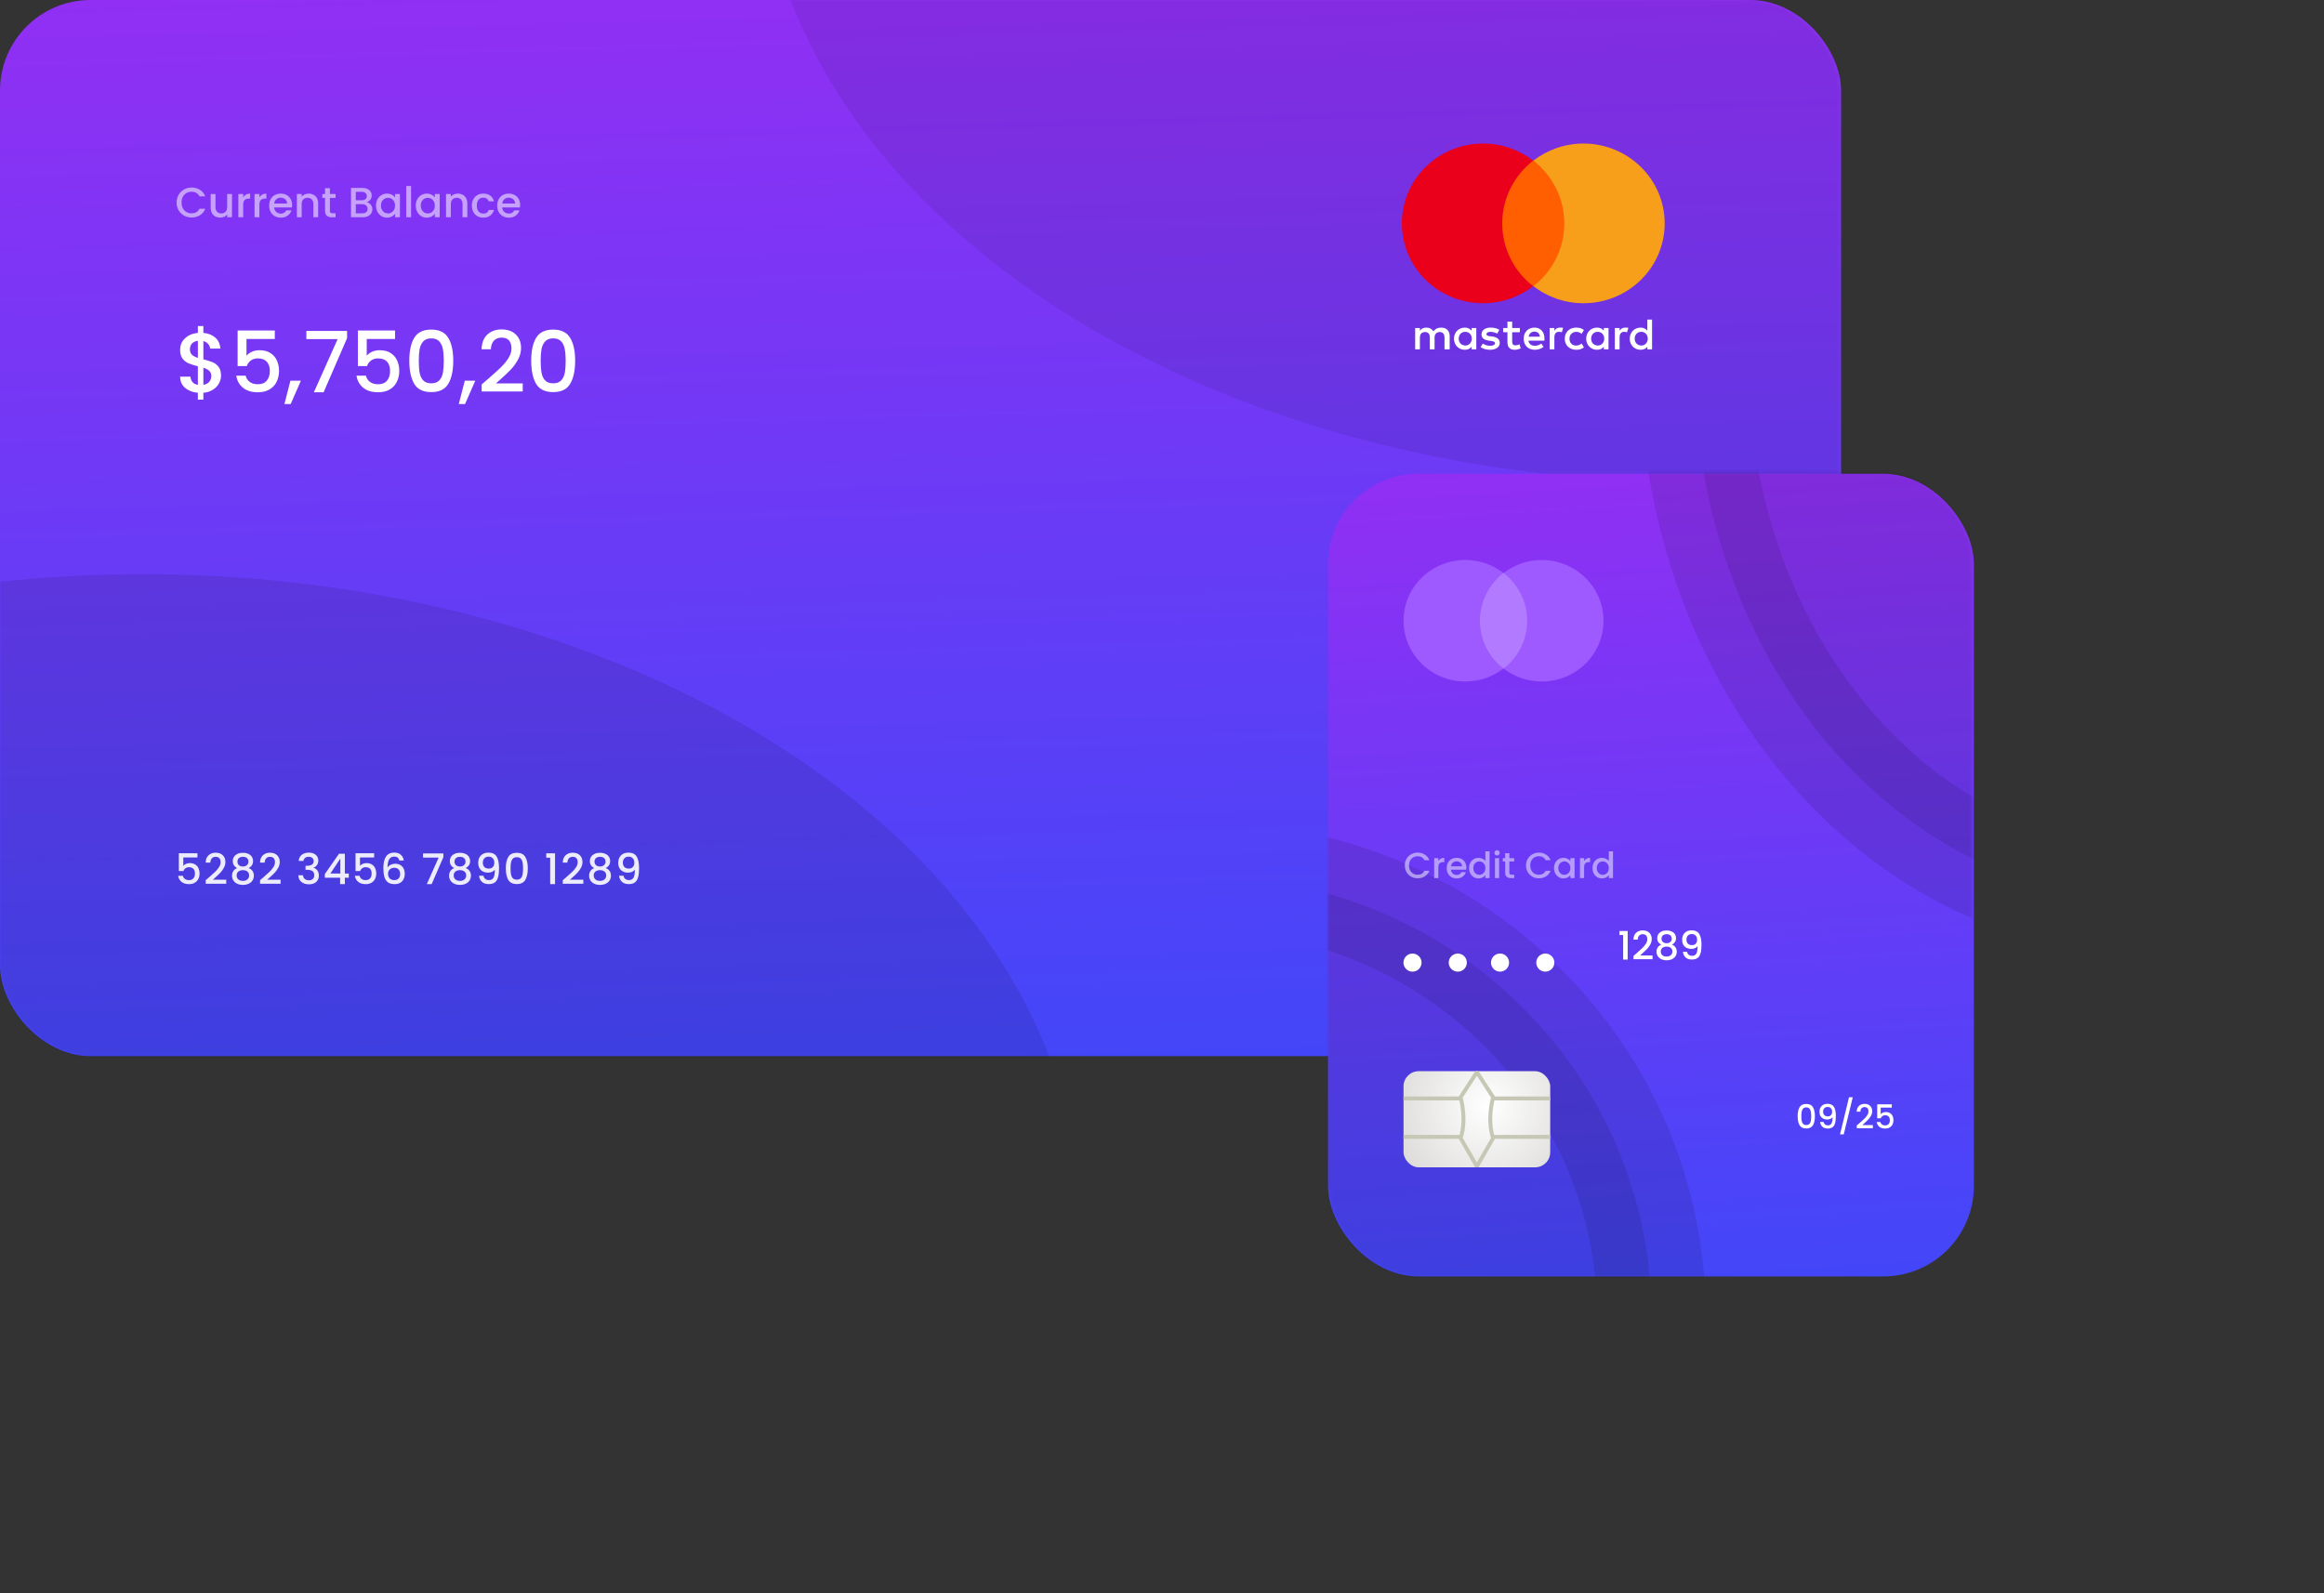 <svg width="770" height="528" viewBox="0 0 770 528" fill="none" xmlns="http://www.w3.org/2000/svg">
<rect x="0" y="0" width="770" height="528" fill="#333333" stroke="none"/>
<rect width="610" height="350" rx="30" fill="url(#paint0_linear_51_6620)"/>
<mask id="mask0_51_6620" style="mask-type:alpha" maskUnits="userSpaceOnUse" x="0" y="0" width="610" height="351">
<rect width="609.616" height="350.118" rx="30" fill="#ED713C"/>
</mask>
<g mask="url(#mask0_51_6620)">
<ellipse opacity="0.1" cx="47.414" cy="405.299" rx="310.614" ry="215.018" fill="black"/>
<ellipse opacity="0.08" cx="562.201" cy="-55.182" rx="310.614" ry="215.018" fill="black"/>
</g>
<path d="M508.772 287.764C508.772 286.149 509.042 284.889 509.584 283.984C510.134 283.069 511.077 282.612 512.412 282.612C513.746 282.612 514.684 283.069 515.226 283.984C515.776 284.889 516.052 286.149 516.052 287.764C516.052 289.397 515.776 290.676 515.226 291.6C514.684 292.515 513.746 292.972 512.412 292.972C511.077 292.972 510.134 292.515 509.584 291.6C509.042 290.676 508.772 289.397 508.772 287.764ZM514.484 287.764C514.484 287.008 514.432 286.369 514.33 285.846C514.236 285.323 514.04 284.899 513.742 284.572C513.443 284.236 513 284.068 512.412 284.068C511.824 284.068 511.38 284.236 511.082 284.572C510.783 284.899 510.582 285.323 510.48 285.846C510.386 286.369 510.34 287.008 510.34 287.764C510.34 288.548 510.386 289.206 510.48 289.738C510.573 290.27 510.769 290.699 511.068 291.026C511.376 291.353 511.824 291.516 512.412 291.516C513 291.516 513.443 291.353 513.742 291.026C514.05 290.699 514.25 290.27 514.344 289.738C514.437 289.206 514.484 288.548 514.484 287.764ZM520.228 290.228C520.322 290.695 520.522 291.049 520.83 291.292C521.138 291.535 521.554 291.656 522.076 291.656C522.739 291.656 523.224 291.395 523.532 290.872C523.84 290.349 523.994 289.458 523.994 288.198C523.77 288.515 523.453 288.763 523.042 288.94C522.641 289.108 522.202 289.192 521.726 289.192C521.12 289.192 520.569 289.071 520.074 288.828C519.58 288.576 519.188 288.207 518.898 287.722C518.618 287.227 518.478 286.63 518.478 285.93C518.478 284.903 518.777 284.087 519.374 283.48C519.981 282.864 520.812 282.556 521.866 282.556C523.136 282.556 524.036 282.981 524.568 283.83C525.11 284.67 525.38 285.963 525.38 287.708C525.38 288.912 525.278 289.897 525.072 290.662C524.876 291.427 524.531 292.006 524.036 292.398C523.542 292.79 522.856 292.986 521.978 292.986C520.98 292.986 520.21 292.725 519.668 292.202C519.127 291.679 518.824 291.021 518.758 290.228H520.228ZM522.006 287.848C522.566 287.848 523.005 287.675 523.322 287.33C523.649 286.975 523.812 286.509 523.812 285.93C523.812 285.286 523.64 284.787 523.294 284.432C522.958 284.068 522.496 283.886 521.908 283.886C521.32 283.886 520.854 284.073 520.508 284.446C520.172 284.81 520.004 285.291 520.004 285.888C520.004 286.457 520.168 286.929 520.494 287.302C520.83 287.666 521.334 287.848 522.006 287.848ZM533.017 279.784L529.209 295.45H527.641L531.435 279.784H533.017ZM536.201 290.83C537.097 290.055 537.801 289.421 538.315 288.926C538.837 288.422 539.271 287.899 539.617 287.358C539.962 286.817 540.135 286.275 540.135 285.734C540.135 285.174 539.999 284.735 539.729 284.418C539.467 284.101 539.052 283.942 538.483 283.942C537.932 283.942 537.503 284.119 537.195 284.474C536.896 284.819 536.737 285.286 536.719 285.874H535.179C535.207 284.81 535.524 283.998 536.131 283.438C536.747 282.869 537.526 282.584 538.469 282.584C539.486 282.584 540.279 282.864 540.849 283.424C541.427 283.984 541.717 284.731 541.717 285.664C541.717 286.336 541.544 286.985 541.199 287.61C540.863 288.226 540.457 288.781 539.981 289.276C539.514 289.761 538.917 290.326 538.189 290.97L537.559 291.53H541.997V292.86H535.193V291.698L536.201 290.83ZM550.479 284.166H545.789V286.952C545.985 286.691 546.274 286.471 546.657 286.294C547.049 286.117 547.464 286.028 547.903 286.028C548.687 286.028 549.321 286.196 549.807 286.532C550.301 286.868 550.651 287.293 550.857 287.806C551.071 288.319 551.179 288.861 551.179 289.43C551.179 290.121 551.043 290.737 550.773 291.278C550.511 291.81 550.115 292.23 549.583 292.538C549.06 292.846 548.416 293 547.651 293C546.633 293 545.817 292.748 545.201 292.244C544.585 291.74 544.216 291.073 544.095 290.242H545.649C545.751 290.681 545.98 291.031 546.335 291.292C546.689 291.544 547.133 291.67 547.665 291.67C548.327 291.67 548.822 291.469 549.149 291.068C549.485 290.667 549.653 290.135 549.653 289.472C549.653 288.8 549.485 288.287 549.149 287.932C548.813 287.568 548.318 287.386 547.665 287.386C547.207 287.386 546.82 287.503 546.503 287.736C546.195 287.96 545.971 288.268 545.831 288.66H544.319V282.766H550.479V284.166Z" fill="white"/>
<path opacity="0.9" d="M65.42 284.166H60.73V286.952C60.926 286.691 61.215 286.471 61.598 286.294C61.99 286.117 62.405 286.028 62.844 286.028C63.628 286.028 64.263 286.196 64.748 286.532C65.243 286.868 65.593 287.293 65.798 287.806C66.013 288.319 66.12 288.861 66.12 289.43C66.12 290.121 65.985 290.737 65.714 291.278C65.453 291.81 65.056 292.23 64.524 292.538C64.001 292.846 63.357 293 62.592 293C61.575 293 60.758 292.748 60.142 292.244C59.526 291.74 59.157 291.073 59.036 290.242H60.59C60.693 290.681 60.921 291.031 61.276 291.292C61.631 291.544 62.074 291.67 62.606 291.67C63.269 291.67 63.763 291.469 64.09 291.068C64.426 290.667 64.594 290.135 64.594 289.472C64.594 288.8 64.426 288.287 64.09 287.932C63.754 287.568 63.259 287.386 62.606 287.386C62.149 287.386 61.761 287.503 61.444 287.736C61.136 287.96 60.912 288.268 60.772 288.66H59.26V282.766H65.42V284.166ZM69.163 290.83C70.059 290.055 70.764 289.421 71.277 288.926C71.8 288.422 72.234 287.899 72.579 287.358C72.925 286.817 73.097 286.275 73.097 285.734C73.097 285.174 72.962 284.735 72.691 284.418C72.43 284.101 72.015 283.942 71.445 283.942C70.895 283.942 70.465 284.119 70.157 284.474C69.859 284.819 69.7 285.286 69.681 285.874H68.141C68.169 284.81 68.487 283.998 69.093 283.438C69.709 282.869 70.489 282.584 71.431 282.584C72.449 282.584 73.242 282.864 73.811 283.424C74.39 283.984 74.679 284.731 74.679 285.664C74.679 286.336 74.507 286.985 74.161 287.61C73.825 288.226 73.419 288.781 72.943 289.276C72.477 289.761 71.879 290.326 71.151 290.97L70.521 291.53H74.959V292.86H68.155V291.698L69.163 290.83ZM78.584 287.666C77.613 287.181 77.127 286.415 77.127 285.37C77.127 284.866 77.254 284.404 77.505 283.984C77.757 283.564 78.135 283.233 78.639 282.99C79.144 282.738 79.76 282.612 80.487 282.612C81.206 282.612 81.817 282.738 82.322 282.99C82.835 283.233 83.218 283.564 83.469 283.984C83.722 284.404 83.847 284.866 83.847 285.37C83.847 285.893 83.712 286.355 83.442 286.756C83.18 287.148 82.83 287.451 82.391 287.666C82.924 287.862 83.344 288.184 83.651 288.632C83.96 289.071 84.114 289.589 84.114 290.186C84.114 290.793 83.96 291.329 83.651 291.796C83.344 292.263 82.914 292.622 82.364 292.874C81.813 293.126 81.188 293.252 80.487 293.252C79.787 293.252 79.162 293.126 78.612 292.874C78.07 292.622 77.645 292.263 77.338 291.796C77.029 291.329 76.876 290.793 76.876 290.186C76.876 289.579 77.029 289.057 77.338 288.618C77.645 288.179 78.061 287.862 78.584 287.666ZM82.322 285.566C82.322 285.043 82.158 284.642 81.832 284.362C81.505 284.082 81.057 283.942 80.487 283.942C79.927 283.942 79.484 284.082 79.157 284.362C78.831 284.642 78.668 285.048 78.668 285.58C78.668 286.047 78.835 286.429 79.171 286.728C79.517 287.017 79.956 287.162 80.487 287.162C81.019 287.162 81.458 287.013 81.803 286.714C82.149 286.415 82.322 286.033 82.322 285.566ZM80.487 288.366C79.871 288.366 79.368 288.52 78.975 288.828C78.593 289.127 78.401 289.561 78.401 290.13C78.401 290.662 78.588 291.096 78.962 291.432C79.335 291.759 79.844 291.922 80.487 291.922C81.122 291.922 81.621 291.754 81.986 291.418C82.359 291.082 82.546 290.653 82.546 290.13C82.546 289.57 82.354 289.136 81.972 288.828C81.598 288.52 81.103 288.366 80.487 288.366ZM87.171 290.83C88.067 290.055 88.772 289.421 89.285 288.926C89.808 288.422 90.242 287.899 90.587 287.358C90.933 286.817 91.105 286.275 91.105 285.734C91.105 285.174 90.97 284.735 90.699 284.418C90.438 284.101 90.023 283.942 89.453 283.942C88.903 283.942 88.473 284.119 88.165 284.474C87.867 284.819 87.708 285.286 87.689 285.874H86.149C86.177 284.81 86.495 283.998 87.101 283.438C87.717 282.869 88.497 282.584 89.439 282.584C90.457 282.584 91.25 282.864 91.819 283.424C92.398 283.984 92.687 284.731 92.687 285.664C92.687 286.336 92.515 286.985 92.169 287.61C91.833 288.226 91.427 288.781 90.951 289.276C90.485 289.761 89.887 290.326 89.159 290.97L88.529 291.53H92.967V292.86H86.163V291.698L87.171 290.83ZM98.978 285.314C99.034 284.446 99.365 283.769 99.972 283.284C100.588 282.799 101.372 282.556 102.324 282.556C102.977 282.556 103.542 282.673 104.018 282.906C104.494 283.139 104.853 283.457 105.096 283.858C105.339 284.259 105.46 284.712 105.46 285.216C105.46 285.795 105.306 286.289 104.998 286.7C104.69 287.111 104.321 287.386 103.892 287.526V287.582C104.443 287.75 104.872 288.058 105.18 288.506C105.488 288.945 105.642 289.509 105.642 290.2C105.642 290.751 105.516 291.241 105.264 291.67C105.012 292.099 104.639 292.44 104.144 292.692C103.649 292.935 103.057 293.056 102.366 293.056C101.358 293.056 100.527 292.799 99.874 292.286C99.23 291.763 98.885 291.017 98.838 290.046H100.378C100.415 290.541 100.607 290.947 100.952 291.264C101.297 291.572 101.764 291.726 102.352 291.726C102.921 291.726 103.36 291.572 103.668 291.264C103.976 290.947 104.13 290.541 104.13 290.046C104.13 289.393 103.92 288.931 103.5 288.66C103.089 288.38 102.455 288.24 101.596 288.24H101.232V286.924H101.61C102.366 286.915 102.94 286.789 103.332 286.546C103.733 286.303 103.934 285.921 103.934 285.398C103.934 284.95 103.789 284.595 103.5 284.334C103.211 284.063 102.8 283.928 102.268 283.928C101.745 283.928 101.339 284.063 101.05 284.334C100.761 284.595 100.588 284.922 100.532 285.314H98.978ZM107.623 290.872V289.668L112.327 282.92H114.259V289.486H115.561V290.872H114.259V293H112.691V290.872H107.623ZM112.761 284.544L109.457 289.486H112.761V284.544ZM123.963 284.166H119.273V286.952C119.469 286.691 119.758 286.471 120.141 286.294C120.533 286.117 120.948 286.028 121.387 286.028C122.171 286.028 122.806 286.196 123.291 286.532C123.786 286.868 124.136 287.293 124.341 287.806C124.556 288.319 124.663 288.861 124.663 289.43C124.663 290.121 124.528 290.737 124.257 291.278C123.996 291.81 123.599 292.23 123.067 292.538C122.544 292.846 121.9 293 121.135 293C120.118 293 119.301 292.748 118.685 292.244C118.069 291.74 117.7 291.073 117.579 290.242H119.133C119.236 290.681 119.464 291.031 119.819 291.292C120.174 291.544 120.617 291.67 121.149 291.67C121.812 291.67 122.306 291.469 122.633 291.068C122.969 290.667 123.137 290.135 123.137 289.472C123.137 288.8 122.969 288.287 122.633 287.932C122.297 287.568 121.802 287.386 121.149 287.386C120.692 287.386 120.304 287.503 119.987 287.736C119.679 287.96 119.455 288.268 119.315 288.66H117.803V282.766H123.963V284.166ZM132.312 285.16C132.21 284.731 132.023 284.409 131.752 284.194C131.482 283.979 131.104 283.872 130.618 283.872C129.881 283.872 129.33 284.157 128.966 284.726C128.602 285.286 128.411 286.219 128.392 287.526C128.635 287.115 128.99 286.798 129.456 286.574C129.923 286.35 130.427 286.238 130.968 286.238C131.584 286.238 132.126 286.373 132.592 286.644C133.068 286.905 133.437 287.288 133.698 287.792C133.969 288.296 134.104 288.898 134.104 289.598C134.104 290.251 133.974 290.835 133.712 291.348C133.46 291.861 133.082 292.267 132.578 292.566C132.074 292.855 131.468 293 130.758 293C129.797 293 129.041 292.79 128.49 292.37C127.949 291.941 127.566 291.339 127.342 290.564C127.128 289.789 127.02 288.823 127.02 287.666C127.02 284.25 128.224 282.542 130.632 282.542C131.566 282.542 132.298 282.794 132.83 283.298C133.372 283.802 133.689 284.423 133.782 285.16H132.312ZM130.618 287.582C130.049 287.582 129.564 287.755 129.162 288.1C128.77 288.436 128.574 288.926 128.574 289.57C128.574 290.214 128.756 290.727 129.12 291.11C129.494 291.483 130.012 291.67 130.674 291.67C131.262 291.67 131.724 291.488 132.06 291.124C132.406 290.76 132.578 290.275 132.578 289.668C132.578 289.033 132.41 288.529 132.074 288.156C131.748 287.773 131.262 287.582 130.618 287.582ZM146.912 284.026L143.02 293H141.41L145.344 284.194H140.164V282.836H146.912V284.026ZM150.5 287.666C149.529 287.181 149.044 286.415 149.044 285.37C149.044 284.866 149.17 284.404 149.422 283.984C149.674 283.564 150.052 283.233 150.556 282.99C151.06 282.738 151.676 282.612 152.404 282.612C153.122 282.612 153.734 282.738 154.238 282.99C154.751 283.233 155.133 283.564 155.386 283.984C155.638 284.404 155.764 284.866 155.764 285.37C155.764 285.893 155.628 286.355 155.358 286.756C155.096 287.148 154.746 287.451 154.308 287.666C154.84 287.862 155.26 288.184 155.568 288.632C155.876 289.071 156.03 289.589 156.03 290.186C156.03 290.793 155.876 291.329 155.568 291.796C155.26 292.263 154.83 292.622 154.28 292.874C153.729 293.126 153.104 293.252 152.404 293.252C151.704 293.252 151.078 293.126 150.528 292.874C149.986 292.622 149.562 292.263 149.254 291.796C148.946 291.329 148.792 290.793 148.792 290.186C148.792 289.579 148.946 289.057 149.254 288.618C149.562 288.179 149.977 287.862 150.5 287.666ZM154.238 285.566C154.238 285.043 154.074 284.642 153.748 284.362C153.421 284.082 152.973 283.942 152.404 283.942C151.844 283.942 151.4 284.082 151.074 284.362C150.747 284.642 150.584 285.048 150.584 285.58C150.584 286.047 150.752 286.429 151.088 286.728C151.433 287.017 151.872 287.162 152.404 287.162C152.936 287.162 153.374 287.013 153.72 286.714C154.065 286.415 154.238 286.033 154.238 285.566ZM152.404 288.366C151.788 288.366 151.284 288.52 150.892 288.828C150.509 289.127 150.318 289.561 150.318 290.13C150.318 290.662 150.504 291.096 150.878 291.432C151.251 291.759 151.76 291.922 152.404 291.922C153.038 291.922 153.538 291.754 153.902 291.418C154.275 291.082 154.462 290.653 154.462 290.13C154.462 289.57 154.27 289.136 153.888 288.828C153.514 288.52 153.02 288.366 152.404 288.366ZM160.193 290.228C160.287 290.695 160.487 291.049 160.795 291.292C161.103 291.535 161.519 291.656 162.041 291.656C162.704 291.656 163.189 291.395 163.497 290.872C163.805 290.349 163.959 289.458 163.959 288.198C163.735 288.515 163.418 288.763 163.007 288.94C162.606 289.108 162.167 289.192 161.691 289.192C161.085 289.192 160.534 289.071 160.039 288.828C159.545 288.576 159.153 288.207 158.863 287.722C158.583 287.227 158.443 286.63 158.443 285.93C158.443 284.903 158.742 284.087 159.339 283.48C159.946 282.864 160.777 282.556 161.831 282.556C163.101 282.556 164.001 282.981 164.533 283.83C165.075 284.67 165.345 285.963 165.345 287.708C165.345 288.912 165.243 289.897 165.037 290.662C164.841 291.427 164.496 292.006 164.001 292.398C163.507 292.79 162.821 292.986 161.943 292.986C160.945 292.986 160.175 292.725 159.633 292.202C159.092 291.679 158.789 291.021 158.723 290.228H160.193ZM161.971 287.848C162.531 287.848 162.97 287.675 163.287 287.33C163.614 286.975 163.777 286.509 163.777 285.93C163.777 285.286 163.605 284.787 163.259 284.432C162.923 284.068 162.461 283.886 161.873 283.886C161.285 283.886 160.819 284.073 160.473 284.446C160.137 284.81 159.969 285.291 159.969 285.888C159.969 286.457 160.133 286.929 160.459 287.302C160.795 287.666 161.299 287.848 161.971 287.848ZM167.592 287.764C167.592 286.149 167.863 284.889 168.404 283.984C168.955 283.069 169.897 282.612 171.232 282.612C172.567 282.612 173.505 283.069 174.046 283.984C174.597 284.889 174.872 286.149 174.872 287.764C174.872 289.397 174.597 290.676 174.046 291.6C173.505 292.515 172.567 292.972 171.232 292.972C169.897 292.972 168.955 292.515 168.404 291.6C167.863 290.676 167.592 289.397 167.592 287.764ZM173.304 287.764C173.304 287.008 173.253 286.369 173.15 285.846C173.057 285.323 172.861 284.899 172.562 284.572C172.263 284.236 171.82 284.068 171.232 284.068C170.644 284.068 170.201 284.236 169.902 284.572C169.603 284.899 169.403 285.323 169.3 285.846C169.207 286.369 169.16 287.008 169.16 287.764C169.16 288.548 169.207 289.206 169.3 289.738C169.393 290.27 169.589 290.699 169.888 291.026C170.196 291.353 170.644 291.516 171.232 291.516C171.82 291.516 172.263 291.353 172.562 291.026C172.87 290.699 173.071 290.27 173.164 289.738C173.257 289.206 173.304 288.548 173.304 287.764ZM180.987 284.25V282.794H183.899V293H182.289V284.25H180.987ZM187.474 290.83C188.37 290.055 189.075 289.421 189.588 288.926C190.111 288.422 190.545 287.899 190.89 287.358C191.235 286.817 191.408 286.275 191.408 285.734C191.408 285.174 191.273 284.735 191.002 284.418C190.741 284.101 190.325 283.942 189.756 283.942C189.205 283.942 188.776 284.119 188.468 284.474C188.169 284.819 188.011 285.286 187.992 285.874H186.452C186.48 284.81 186.797 283.998 187.404 283.438C188.02 282.869 188.799 282.584 189.742 282.584C190.759 282.584 191.553 282.864 192.122 283.424C192.701 283.984 192.99 284.731 192.99 285.664C192.99 286.336 192.817 286.985 192.472 287.61C192.136 288.226 191.73 288.781 191.254 289.276C190.787 289.761 190.19 290.326 189.462 290.97L188.832 291.53H193.27V292.86H186.466V291.698L187.474 290.83ZM196.894 287.666C195.923 287.181 195.438 286.415 195.438 285.37C195.438 284.866 195.564 284.404 195.816 283.984C196.068 283.564 196.446 283.233 196.95 282.99C197.454 282.738 198.07 282.612 198.798 282.612C199.517 282.612 200.128 282.738 200.632 282.99C201.145 283.233 201.528 283.564 201.78 283.984C202.032 284.404 202.158 284.866 202.158 285.37C202.158 285.893 202.023 286.355 201.752 286.756C201.491 287.148 201.141 287.451 200.702 287.666C201.234 287.862 201.654 288.184 201.962 288.632C202.27 289.071 202.424 289.589 202.424 290.186C202.424 290.793 202.27 291.329 201.962 291.796C201.654 292.263 201.225 292.622 200.674 292.874C200.123 293.126 199.498 293.252 198.798 293.252C198.098 293.252 197.473 293.126 196.922 292.874C196.381 292.622 195.956 292.263 195.648 291.796C195.34 291.329 195.186 290.793 195.186 290.186C195.186 289.579 195.34 289.057 195.648 288.618C195.956 288.179 196.371 287.862 196.894 287.666ZM200.632 285.566C200.632 285.043 200.469 284.642 200.142 284.362C199.815 284.082 199.367 283.942 198.798 283.942C198.238 283.942 197.795 284.082 197.468 284.362C197.141 284.642 196.978 285.048 196.978 285.58C196.978 286.047 197.146 286.429 197.482 286.728C197.827 287.017 198.266 287.162 198.798 287.162C199.33 287.162 199.769 287.013 200.114 286.714C200.459 286.415 200.632 286.033 200.632 285.566ZM198.798 288.366C198.182 288.366 197.678 288.52 197.286 288.828C196.903 289.127 196.712 289.561 196.712 290.13C196.712 290.662 196.899 291.096 197.272 291.432C197.645 291.759 198.154 291.922 198.798 291.922C199.433 291.922 199.932 291.754 200.296 291.418C200.669 291.082 200.856 290.653 200.856 290.13C200.856 289.57 200.665 289.136 200.282 288.828C199.909 288.52 199.414 288.366 198.798 288.366ZM206.588 290.228C206.681 290.695 206.882 291.049 207.19 291.292C207.498 291.535 207.913 291.656 208.436 291.656C209.098 291.656 209.584 291.395 209.892 290.872C210.2 290.349 210.354 289.458 210.354 288.198C210.13 288.515 209.812 288.763 209.402 288.94C209 289.108 208.562 289.192 208.086 289.192C207.479 289.192 206.928 289.071 206.434 288.828C205.939 288.576 205.547 288.207 205.258 287.722C204.978 287.227 204.838 286.63 204.838 285.93C204.838 284.903 205.136 284.087 205.734 283.48C206.34 282.864 207.171 282.556 208.226 282.556C209.495 282.556 210.396 282.981 210.928 283.83C211.469 284.67 211.74 285.963 211.74 287.708C211.74 288.912 211.637 289.897 211.432 290.662C211.236 291.427 210.89 292.006 210.396 292.398C209.901 292.79 209.215 292.986 208.338 292.986C207.339 292.986 206.569 292.725 206.028 292.202C205.486 291.679 205.183 291.021 205.118 290.228H206.588ZM208.366 287.848C208.926 287.848 209.364 287.675 209.682 287.33C210.008 286.975 210.172 286.509 210.172 285.93C210.172 285.286 209.999 284.787 209.654 284.432C209.318 284.068 208.856 283.886 208.268 283.886C207.68 283.886 207.213 284.073 206.868 284.446C206.532 284.81 206.364 285.291 206.364 285.888C206.364 286.457 206.527 286.929 206.854 287.302C207.19 287.666 207.694 287.848 208.366 287.848Z" fill="white"/>
<path d="M496.24 53.23H519.787V94.83H496.24V53.23Z" fill="#FF5F00"/>
<path d="M480.318 115.769V111.359C480.318 109.668 479.271 108.566 477.477 108.566C476.58 108.566 475.608 108.86 474.935 109.816C474.412 109.007 473.665 108.566 472.543 108.566C471.796 108.566 471.048 108.787 470.45 109.595V108.713H468.88V115.769H470.45V111.873C470.45 110.624 471.123 110.036 472.17 110.036C473.216 110.036 473.74 110.698 473.74 111.873V115.769H475.309V111.873C475.309 110.624 476.057 110.036 477.028 110.036C478.075 110.036 478.598 110.698 478.598 111.873V115.769H480.318ZM503.566 108.713H501.024V106.582H499.455V108.713H498.034V110.109H499.454V113.344C499.454 114.961 500.127 115.916 501.921 115.916C502.594 115.916 503.341 115.696 503.865 115.402L503.416 114.079C502.968 114.372 502.445 114.446 502.071 114.446C501.323 114.446 501.024 114.005 501.024 113.27V110.109H503.566V108.713ZM516.872 108.566C515.975 108.566 515.377 109.007 515.003 109.595V108.713H513.433V115.769H515.003V111.8C515.003 110.624 515.526 109.963 516.498 109.963C516.797 109.963 517.171 110.036 517.47 110.11L517.918 108.64C517.619 108.566 517.171 108.566 516.872 108.566V108.566ZM496.763 109.301C496.016 108.787 494.969 108.566 493.848 108.566C492.054 108.566 490.858 109.448 490.858 110.845C490.858 112.021 491.755 112.682 493.325 112.903L494.072 112.976C494.895 113.123 495.343 113.344 495.343 113.711C495.343 114.225 494.745 114.593 493.698 114.593C492.652 114.593 491.83 114.225 491.306 113.858L490.559 115.034C491.381 115.622 492.502 115.916 493.623 115.916C495.717 115.916 496.913 114.961 496.913 113.638C496.913 112.388 495.941 111.726 494.446 111.506L493.698 111.433C493.025 111.359 492.502 111.212 492.502 110.771C492.502 110.257 493.025 109.963 493.848 109.963C494.745 109.963 495.642 110.33 496.09 110.551L496.763 109.301ZM538.476 108.566C537.578 108.566 536.98 109.007 536.607 109.595V108.713H535.037V115.769H536.607V111.8C536.607 110.624 537.13 109.963 538.101 109.963C538.401 109.963 538.775 110.036 539.074 110.11L539.522 108.64C539.223 108.566 538.775 108.566 538.476 108.566ZM518.442 112.241C518.442 114.372 519.937 115.916 522.254 115.916C523.301 115.916 524.048 115.696 524.796 115.108L524.048 113.858C523.45 114.299 522.852 114.519 522.179 114.519C520.908 114.519 520.012 113.638 520.012 112.241C520.012 110.918 520.908 110.036 522.179 109.963C522.852 109.963 523.45 110.183 524.048 110.624L524.796 109.375C524.048 108.787 523.301 108.566 522.254 108.566C519.937 108.566 518.442 110.11 518.442 112.241ZM532.944 112.241V108.713H531.374V109.595C530.851 108.934 530.103 108.566 529.131 108.566C527.113 108.566 525.543 110.11 525.543 112.241C525.543 114.372 527.113 115.916 529.131 115.916C530.178 115.916 530.926 115.549 531.374 114.887V115.769H532.944V112.241ZM527.188 112.241C527.188 110.992 528.01 109.963 529.355 109.963C530.626 109.963 531.524 110.918 531.524 112.241C531.524 113.491 530.626 114.519 529.355 114.519C528.01 114.446 527.188 113.491 527.188 112.241ZM508.425 108.566C506.332 108.566 504.836 110.036 504.836 112.241C504.836 114.446 506.331 115.916 508.499 115.916C509.546 115.916 510.593 115.622 511.415 114.961L510.667 113.858C510.069 114.299 509.322 114.593 508.574 114.593C507.603 114.593 506.631 114.152 506.406 112.902H511.714V112.315C511.789 110.036 510.443 108.566 508.425 108.566H508.425ZM508.425 109.889C509.396 109.889 510.07 110.477 510.219 111.58H506.481C506.631 110.624 507.304 109.889 508.425 109.889ZM547.371 112.241V105.92H545.801V109.595C545.278 108.934 544.53 108.566 543.559 108.566C541.54 108.566 539.971 110.11 539.971 112.241C539.971 114.372 541.54 115.916 543.559 115.916C544.605 115.916 545.353 115.549 545.801 114.887V115.769H547.371V112.241ZM541.615 112.241C541.615 110.992 542.437 109.963 543.783 109.963C545.054 109.963 545.951 110.918 545.951 112.241C545.951 113.491 545.054 114.519 543.783 114.519C542.437 114.446 541.615 113.491 541.615 112.241ZM489.138 112.241V108.713H487.569V109.595C487.045 108.934 486.298 108.566 485.326 108.566C483.308 108.566 481.738 110.11 481.738 112.241C481.738 114.372 483.308 115.916 485.326 115.916C486.373 115.916 487.12 115.549 487.569 114.887V115.769H489.138V112.241ZM483.308 112.241C483.308 110.992 484.13 109.963 485.475 109.963C486.746 109.963 487.643 110.918 487.643 112.241C487.643 113.491 486.746 114.519 485.475 114.519C484.13 114.446 483.308 113.491 483.308 112.241Z" fill="white"/>
<path d="M497.735 74.03C497.735 65.578 501.771 58.081 507.975 53.23C503.416 49.702 497.66 47.57 491.381 47.57C476.504 47.57 464.469 59.404 464.469 74.03C464.469 88.656 476.504 100.49 491.38 100.49C497.66 100.49 503.415 98.358 507.975 94.83C501.771 90.053 497.735 82.482 497.735 74.03Z" fill="#EB001B"/>
<path d="M551.556 74.03C551.556 88.656 539.521 100.49 524.645 100.49C518.366 100.49 512.61 98.358 508.05 94.83C514.329 89.979 518.291 82.482 518.291 74.03C518.291 65.578 514.254 58.081 508.05 53.23C512.609 49.702 518.366 47.57 524.645 47.57C539.521 47.57 551.556 59.477 551.556 74.03H551.556Z" fill="#F79E1B"/>
<path d="M73.232 124.456C73.232 125.389 72.999 126.267 72.532 127.088C72.084 127.909 71.412 128.6 70.516 129.16C69.639 129.72 68.593 130.056 67.38 130.168V132.436H65.56V130.168C63.805 130 62.387 129.449 61.304 128.516C60.221 127.583 59.68 126.351 59.68 124.82H63.096C63.152 125.548 63.385 126.155 63.796 126.64C64.207 127.107 64.795 127.405 65.56 127.536V121.376C64.309 121.059 63.292 120.741 62.508 120.424C61.724 120.088 61.052 119.565 60.492 118.856C59.951 118.147 59.68 117.176 59.68 115.944C59.68 114.395 60.221 113.116 61.304 112.108C62.387 111.081 63.805 110.484 65.56 110.316V108.048H67.38V110.316C69.023 110.465 70.339 110.988 71.328 111.884C72.336 112.761 72.905 113.975 73.036 115.524H69.62C69.564 114.945 69.34 114.432 68.948 113.984C68.556 113.517 68.033 113.2 67.38 113.032V119.08C68.631 119.379 69.648 119.696 70.432 120.032C71.216 120.349 71.879 120.863 72.42 121.572C72.961 122.263 73.232 123.224 73.232 124.456ZM62.928 115.776C62.928 116.541 63.152 117.139 63.6 117.568C64.067 117.997 64.72 118.343 65.56 118.604V112.948C64.757 113.041 64.113 113.331 63.628 113.816C63.161 114.301 62.928 114.955 62.928 115.776ZM67.38 127.536C68.201 127.405 68.845 127.079 69.312 126.556C69.779 126.015 70.012 125.371 70.012 124.624C70.012 123.877 69.779 123.299 69.312 122.888C68.864 122.459 68.22 122.113 67.38 121.852V127.536ZM91.051 112.332H81.671V117.904C82.063 117.381 82.642 116.943 83.407 116.588C84.191 116.233 85.022 116.056 85.899 116.056C87.467 116.056 88.736 116.392 89.707 117.064C90.696 117.736 91.396 118.585 91.807 119.612C92.236 120.639 92.451 121.721 92.451 122.86C92.451 124.241 92.18 125.473 91.639 126.556C91.116 127.62 90.323 128.46 89.259 129.076C88.214 129.692 86.926 130 85.395 130C83.36 130 81.727 129.496 80.495 128.488C79.263 127.48 78.526 126.145 78.283 124.484H81.391C81.596 125.361 82.054 126.061 82.763 126.584C83.472 127.088 84.359 127.34 85.423 127.34C86.748 127.34 87.738 126.939 88.391 126.136C89.063 125.333 89.399 124.269 89.399 122.944C89.399 121.6 89.063 120.573 88.391 119.864C87.719 119.136 86.73 118.772 85.423 118.772C84.508 118.772 83.734 119.005 83.099 119.472C82.483 119.92 82.035 120.536 81.755 121.32H78.731V109.532H91.051V112.332ZM99.694 126.164L96.306 133.892H94.234L96.222 126.164H99.694ZM114.999 112.052L107.215 130H103.995L111.863 112.388H101.503V109.672H114.999V112.052ZM130.891 112.332H121.511V117.904C121.903 117.381 122.481 116.943 123.247 116.588C124.031 116.233 124.861 116.056 125.739 116.056C127.307 116.056 128.576 116.392 129.547 117.064C130.536 117.736 131.236 118.585 131.647 119.612C132.076 120.639 132.291 121.721 132.291 122.86C132.291 124.241 132.02 125.473 131.479 126.556C130.956 127.62 130.163 128.46 129.099 129.076C128.053 129.692 126.765 130 125.235 130C123.2 130 121.567 129.496 120.335 128.488C119.103 127.48 118.365 126.145 118.123 124.484H121.231C121.436 125.361 121.893 126.061 122.603 126.584C123.312 127.088 124.199 127.34 125.263 127.34C126.588 127.34 127.577 126.939 128.231 126.136C128.903 125.333 129.239 124.269 129.239 122.944C129.239 121.6 128.903 120.573 128.231 119.864C127.559 119.136 126.569 118.772 125.263 118.772C124.348 118.772 123.573 119.005 122.939 119.472C122.323 119.92 121.875 120.536 121.595 121.32H118.571V109.532H130.891V112.332ZM135.614 119.528C135.614 116.299 136.155 113.779 137.238 111.968C138.339 110.139 140.224 109.224 142.894 109.224C145.563 109.224 147.439 110.139 148.522 111.968C149.623 113.779 150.174 116.299 150.174 119.528C150.174 122.795 149.623 125.352 148.522 127.2C147.439 129.029 145.563 129.944 142.894 129.944C140.224 129.944 138.339 129.029 137.238 127.2C136.155 125.352 135.614 122.795 135.614 119.528ZM147.038 119.528C147.038 118.016 146.935 116.737 146.73 115.692C146.543 114.647 146.151 113.797 145.554 113.144C144.956 112.472 144.07 112.136 142.894 112.136C141.718 112.136 140.831 112.472 140.234 113.144C139.636 113.797 139.235 114.647 139.03 115.692C138.843 116.737 138.75 118.016 138.75 119.528C138.75 121.096 138.843 122.412 139.03 123.476C139.216 124.54 139.608 125.399 140.206 126.052C140.822 126.705 141.718 127.032 142.894 127.032C144.07 127.032 144.956 126.705 145.554 126.052C146.17 125.399 146.571 124.54 146.758 123.476C146.944 122.412 147.038 121.096 147.038 119.528ZM157.471 126.164L154.083 133.892H152.011L153.999 126.164H157.471ZM161.604 125.66C163.396 124.111 164.805 122.841 165.832 121.852C166.877 120.844 167.745 119.799 168.436 118.716C169.127 117.633 169.472 116.551 169.472 115.468C169.472 114.348 169.201 113.471 168.66 112.836C168.137 112.201 167.307 111.884 166.168 111.884C165.067 111.884 164.208 112.239 163.592 112.948C162.995 113.639 162.677 114.572 162.64 115.748H159.56C159.616 113.62 160.251 111.996 161.464 110.876C162.696 109.737 164.255 109.168 166.14 109.168C168.175 109.168 169.761 109.728 170.9 110.848C172.057 111.968 172.636 113.461 172.636 115.328C172.636 116.672 172.291 117.969 171.6 119.22C170.928 120.452 170.116 121.563 169.164 122.552C168.231 123.523 167.036 124.652 165.58 125.94L164.32 127.06H173.196V129.72H159.588V127.396L161.604 125.66ZM176 119.528C176 116.299 176.542 113.779 177.624 111.968C178.726 110.139 180.611 109.224 183.28 109.224C185.95 109.224 187.826 110.139 188.908 111.968C190.01 113.779 190.56 116.299 190.56 119.528C190.56 122.795 190.01 125.352 188.908 127.2C187.826 129.029 185.95 129.944 183.28 129.944C180.611 129.944 178.726 129.029 177.624 127.2C176.542 125.352 176 122.795 176 119.528ZM187.424 119.528C187.424 118.016 187.322 116.737 187.116 115.692C186.93 114.647 186.538 113.797 185.94 113.144C185.343 112.472 184.456 112.136 183.28 112.136C182.104 112.136 181.218 112.472 180.62 113.144C180.023 113.797 179.622 114.647 179.416 115.692C179.23 116.737 179.136 118.016 179.136 119.528C179.136 121.096 179.23 122.412 179.416 123.476C179.603 124.54 179.995 125.399 180.592 126.052C181.208 126.705 182.104 127.032 183.28 127.032C184.456 127.032 185.343 126.705 185.94 126.052C186.556 125.399 186.958 124.54 187.144 123.476C187.331 122.412 187.424 121.096 187.424 119.528Z" fill="white"/>
<path opacity="0.54" d="M58.518 67.114C58.518 66.162 58.737 65.308 59.176 64.552C59.624 63.796 60.226 63.208 60.982 62.788C61.747 62.359 62.583 62.144 63.488 62.144C64.524 62.144 65.443 62.401 66.246 62.914C67.058 63.418 67.646 64.137 68.01 65.07H66.092C65.84 64.557 65.49 64.174 65.042 63.922C64.594 63.67 64.076 63.544 63.488 63.544C62.844 63.544 62.27 63.689 61.766 63.978C61.262 64.267 60.865 64.683 60.576 65.224C60.296 65.765 60.156 66.395 60.156 67.114C60.156 67.833 60.296 68.463 60.576 69.004C60.865 69.545 61.262 69.965 61.766 70.264C62.27 70.553 62.844 70.698 63.488 70.698C64.076 70.698 64.594 70.572 65.042 70.32C65.49 70.068 65.84 69.685 66.092 69.172H68.01C67.646 70.105 67.058 70.824 66.246 71.328C65.443 71.832 64.524 72.084 63.488 72.084C62.573 72.084 61.738 71.874 60.982 71.454C60.226 71.025 59.624 70.432 59.176 69.676C58.737 68.92 58.518 68.066 58.518 67.114ZM76.864 64.286V72H75.268V71.09C75.016 71.407 74.685 71.659 74.274 71.846C73.873 72.023 73.444 72.112 72.986 72.112C72.379 72.112 71.834 71.986 71.348 71.734C70.872 71.482 70.494 71.109 70.214 70.614C69.944 70.119 69.808 69.522 69.808 68.822V64.286H71.39V68.584C71.39 69.275 71.563 69.807 71.908 70.18C72.254 70.544 72.725 70.726 73.322 70.726C73.919 70.726 74.391 70.544 74.736 70.18C75.091 69.807 75.268 69.275 75.268 68.584V64.286H76.864ZM80.566 65.406C80.799 65.014 81.107 64.711 81.49 64.496C81.882 64.272 82.344 64.16 82.876 64.16V65.812H82.47C81.845 65.812 81.369 65.971 81.042 66.288C80.725 66.605 80.566 67.156 80.566 67.94V72H78.97V64.286H80.566V65.406ZM85.939 65.406C86.172 65.014 86.48 64.711 86.863 64.496C87.255 64.272 87.717 64.16 88.249 64.16V65.812H87.843C87.218 65.812 86.742 65.971 86.415 66.288C86.098 66.605 85.939 67.156 85.939 67.94V72H84.343V64.286H85.939V65.406ZM96.786 67.954C96.786 68.243 96.767 68.505 96.73 68.738H90.836C90.883 69.354 91.111 69.849 91.522 70.222C91.933 70.595 92.437 70.782 93.034 70.782C93.893 70.782 94.499 70.423 94.854 69.704H96.576C96.343 70.413 95.918 70.997 95.302 71.454C94.695 71.902 93.939 72.126 93.034 72.126C92.297 72.126 91.634 71.963 91.046 71.636C90.467 71.3 90.01 70.833 89.674 70.236C89.347 69.629 89.184 68.929 89.184 68.136C89.184 67.343 89.343 66.647 89.66 66.05C89.987 65.443 90.439 64.977 91.018 64.65C91.606 64.323 92.278 64.16 93.034 64.16C93.762 64.16 94.411 64.319 94.98 64.636C95.549 64.953 95.993 65.401 96.31 65.98C96.627 66.549 96.786 67.207 96.786 67.954ZM95.12 67.45C95.111 66.862 94.901 66.391 94.49 66.036C94.079 65.681 93.571 65.504 92.964 65.504C92.413 65.504 91.942 65.681 91.55 66.036C91.158 66.381 90.925 66.853 90.85 67.45H95.12ZM102.249 64.16C102.855 64.16 103.397 64.286 103.873 64.538C104.358 64.79 104.736 65.163 105.007 65.658C105.277 66.153 105.413 66.75 105.413 67.45V72H103.831V67.688C103.831 66.997 103.658 66.47 103.313 66.106C102.967 65.733 102.496 65.546 101.899 65.546C101.301 65.546 100.825 65.733 100.471 66.106C100.125 66.47 99.953 66.997 99.953 67.688V72H98.357V64.286H99.953V65.168C100.214 64.851 100.545 64.603 100.947 64.426C101.357 64.249 101.791 64.16 102.249 64.16ZM109.31 65.588V69.858C109.31 70.147 109.376 70.357 109.506 70.488C109.646 70.609 109.88 70.67 110.206 70.67H111.186V72H109.926C109.208 72 108.657 71.832 108.274 71.496C107.892 71.16 107.7 70.614 107.7 69.858V65.588H106.79V64.286H107.7V62.368H109.31V64.286H111.186V65.588H109.31ZM121.502 67.002C122.025 67.095 122.468 67.371 122.832 67.828C123.196 68.285 123.378 68.803 123.378 69.382C123.378 69.877 123.247 70.325 122.986 70.726C122.734 71.118 122.365 71.431 121.88 71.664C121.395 71.888 120.83 72 120.186 72H116.294V62.27H120.004C120.667 62.27 121.236 62.382 121.712 62.606C122.188 62.83 122.547 63.133 122.79 63.516C123.033 63.889 123.154 64.309 123.154 64.776C123.154 65.336 123.005 65.803 122.706 66.176C122.407 66.549 122.006 66.825 121.502 67.002ZM117.89 66.358H119.864C120.387 66.358 120.793 66.241 121.082 66.008C121.381 65.765 121.53 65.42 121.53 64.972C121.53 64.533 121.381 64.193 121.082 63.95C120.793 63.698 120.387 63.572 119.864 63.572H117.89V66.358ZM120.046 70.698C120.587 70.698 121.012 70.567 121.32 70.306C121.628 70.045 121.782 69.681 121.782 69.214C121.782 68.738 121.619 68.36 121.292 68.08C120.965 67.8 120.531 67.66 119.99 67.66H117.89V70.698H120.046ZM124.581 68.108C124.581 67.333 124.739 66.647 125.057 66.05C125.383 65.453 125.822 64.991 126.373 64.664C126.933 64.328 127.549 64.16 128.221 64.16C128.827 64.16 129.355 64.281 129.803 64.524C130.26 64.757 130.624 65.051 130.895 65.406V64.286H132.505V72H130.895V70.852C130.624 71.216 130.255 71.519 129.789 71.762C129.322 72.005 128.79 72.126 128.193 72.126C127.53 72.126 126.923 71.958 126.373 71.622C125.822 71.277 125.383 70.801 125.057 70.194C124.739 69.578 124.581 68.883 124.581 68.108ZM130.895 68.136C130.895 67.604 130.783 67.142 130.559 66.75C130.344 66.358 130.059 66.059 129.705 65.854C129.35 65.649 128.967 65.546 128.557 65.546C128.146 65.546 127.763 65.649 127.409 65.854C127.054 66.05 126.765 66.344 126.541 66.736C126.326 67.119 126.219 67.576 126.219 68.108C126.219 68.64 126.326 69.107 126.541 69.508C126.765 69.909 127.054 70.217 127.409 70.432C127.773 70.637 128.155 70.74 128.557 70.74C128.967 70.74 129.35 70.637 129.705 70.432C130.059 70.227 130.344 69.928 130.559 69.536C130.783 69.135 130.895 68.668 130.895 68.136ZM136.197 61.64V72H134.601V61.64H136.197ZM137.76 68.108C137.76 67.333 137.919 66.647 138.236 66.05C138.563 65.453 139.002 64.991 139.552 64.664C140.112 64.328 140.728 64.16 141.4 64.16C142.007 64.16 142.534 64.281 142.982 64.524C143.44 64.757 143.804 65.051 144.074 65.406V64.286H145.684V72H144.074V70.852C143.804 71.216 143.435 71.519 142.968 71.762C142.502 72.005 141.97 72.126 141.372 72.126C140.71 72.126 140.103 71.958 139.552 71.622C139.002 71.277 138.563 70.801 138.236 70.194C137.919 69.578 137.76 68.883 137.76 68.108ZM144.074 68.136C144.074 67.604 143.962 67.142 143.738 66.75C143.524 66.358 143.239 66.059 142.884 65.854C142.53 65.649 142.147 65.546 141.736 65.546C141.326 65.546 140.943 65.649 140.588 65.854C140.234 66.05 139.944 66.344 139.72 66.736C139.506 67.119 139.398 67.576 139.398 68.108C139.398 68.64 139.506 69.107 139.72 69.508C139.944 69.909 140.234 70.217 140.588 70.432C140.952 70.637 141.335 70.74 141.736 70.74C142.147 70.74 142.53 70.637 142.884 70.432C143.239 70.227 143.524 69.928 143.738 69.536C143.962 69.135 144.074 68.668 144.074 68.136ZM151.672 64.16C152.279 64.16 152.82 64.286 153.296 64.538C153.782 64.79 154.16 65.163 154.43 65.658C154.701 66.153 154.836 66.75 154.836 67.45V72H153.254V67.688C153.254 66.997 153.082 66.47 152.736 66.106C152.391 65.733 151.92 65.546 151.322 65.546C150.725 65.546 150.249 65.733 149.894 66.106C149.549 66.47 149.376 66.997 149.376 67.688V72H147.78V64.286H149.376V65.168C149.638 64.851 149.969 64.603 150.37 64.426C150.781 64.249 151.215 64.16 151.672 64.16ZM156.34 68.136C156.34 67.343 156.499 66.647 156.816 66.05C157.143 65.443 157.591 64.977 158.16 64.65C158.73 64.323 159.383 64.16 160.12 64.16C161.054 64.16 161.824 64.384 162.43 64.832C163.046 65.271 163.462 65.901 163.676 66.722H161.954C161.814 66.339 161.59 66.041 161.282 65.826C160.974 65.611 160.587 65.504 160.12 65.504C159.467 65.504 158.944 65.737 158.552 66.204C158.17 66.661 157.978 67.305 157.978 68.136C157.978 68.967 158.17 69.615 158.552 70.082C158.944 70.549 159.467 70.782 160.12 70.782C161.044 70.782 161.656 70.376 161.954 69.564H163.676C163.452 70.348 163.032 70.973 162.416 71.44C161.8 71.897 161.035 72.126 160.12 72.126C159.383 72.126 158.73 71.963 158.16 71.636C157.591 71.3 157.143 70.833 156.816 70.236C156.499 69.629 156.34 68.929 156.34 68.136ZM172.337 67.954C172.337 68.243 172.318 68.505 172.281 68.738H166.387C166.433 69.354 166.662 69.849 167.073 70.222C167.483 70.595 167.987 70.782 168.585 70.782C169.443 70.782 170.05 70.423 170.405 69.704H172.127C171.893 70.413 171.469 70.997 170.853 71.454C170.246 71.902 169.49 72.126 168.585 72.126C167.847 72.126 167.185 71.963 166.597 71.636C166.018 71.3 165.561 70.833 165.225 70.236C164.898 69.629 164.735 68.929 164.735 68.136C164.735 67.343 164.893 66.647 165.211 66.05C165.537 65.443 165.99 64.977 166.569 64.65C167.157 64.323 167.829 64.16 168.585 64.16C169.313 64.16 169.961 64.319 170.531 64.636C171.1 64.953 171.543 65.401 171.861 65.98C172.178 66.549 172.337 67.207 172.337 67.954ZM170.671 67.45C170.661 66.862 170.451 66.391 170.041 66.036C169.63 65.681 169.121 65.504 168.515 65.504C167.964 65.504 167.493 65.681 167.101 66.036C166.709 66.381 166.475 66.853 166.401 67.45H170.671Z" fill="white"/>
<rect x="440" y="157" width="214" height="266" rx="30" fill="url(#paint1_linear_51_6620)"/>
<mask id="mask1_51_6620" style="mask-type:alpha" maskUnits="userSpaceOnUse" x="439" y="156" width="215" height="268">
<rect x="439.991" y="156.619" width="213.538" height="266.425" rx="30" fill="#ED713C"/>
</mask>
<g mask="url(#mask1_51_6620)">
<path opacity="0.1" d="M398.756 290.456C481.01 290.456 547.168 355.939 547.168 436.076C547.168 516.214 481.01 581.696 398.756 581.696C316.502 581.696 250.344 516.214 250.344 436.076C250.344 355.939 316.502 290.456 398.756 290.456Z" fill="black" stroke="black" stroke-width="36"/>
<path opacity="0.1" d="M709.49 -61.399C788.678 -61.399 857.902 16.006 857.902 118.248C857.902 220.49 788.678 297.895 709.49 297.895C630.301 297.895 561.078 220.49 561.078 118.248C561.078 16.006 630.301 -61.399 709.49 -61.399Z" fill="black" stroke="black" stroke-width="36"/>
</g>
<path d="M595.606 369.886C595.606 368.617 595.819 367.627 596.244 366.916C596.677 366.197 597.418 365.838 598.466 365.838C599.515 365.838 600.252 366.197 600.677 366.916C601.11 367.627 601.326 368.617 601.326 369.886C601.326 371.169 601.11 372.174 600.677 372.9C600.252 373.619 599.515 373.978 598.466 373.978C597.418 373.978 596.677 373.619 596.244 372.9C595.819 372.174 595.606 371.169 595.606 369.886ZM600.094 369.886C600.094 369.292 600.054 368.79 599.973 368.379C599.9 367.968 599.746 367.635 599.511 367.378C599.277 367.114 598.928 366.982 598.466 366.982C598.004 366.982 597.656 367.114 597.421 367.378C597.187 367.635 597.029 367.968 596.948 368.379C596.875 368.79 596.838 369.292 596.838 369.886C596.838 370.502 596.875 371.019 596.948 371.437C597.022 371.855 597.176 372.192 597.41 372.449C597.652 372.706 598.004 372.834 598.466 372.834C598.928 372.834 599.277 372.706 599.511 372.449C599.753 372.192 599.911 371.855 599.984 371.437C600.058 371.019 600.094 370.502 600.094 369.886ZM604.215 371.822C604.288 372.189 604.446 372.467 604.688 372.658C604.93 372.849 605.256 372.944 605.667 372.944C606.188 372.944 606.569 372.739 606.811 372.328C607.053 371.917 607.174 371.217 607.174 370.227C606.998 370.476 606.749 370.671 606.426 370.81C606.111 370.942 605.766 371.008 605.392 371.008C604.915 371.008 604.483 370.913 604.094 370.722C603.705 370.524 603.397 370.234 603.17 369.853C602.95 369.464 602.84 368.995 602.84 368.445C602.84 367.638 603.075 366.997 603.544 366.52C604.021 366.036 604.673 365.794 605.502 365.794C606.499 365.794 607.207 366.128 607.625 366.795C608.05 367.455 608.263 368.471 608.263 369.842C608.263 370.788 608.182 371.562 608.021 372.163C607.867 372.764 607.596 373.219 607.207 373.527C606.818 373.835 606.279 373.989 605.59 373.989C604.805 373.989 604.2 373.784 603.775 373.373C603.35 372.962 603.111 372.445 603.06 371.822H604.215ZM605.612 369.952C606.052 369.952 606.397 369.816 606.646 369.545C606.903 369.266 607.031 368.9 607.031 368.445C607.031 367.939 606.895 367.547 606.624 367.268C606.36 366.982 605.997 366.839 605.535 366.839C605.073 366.839 604.706 366.986 604.435 367.279C604.171 367.565 604.039 367.943 604.039 368.412C604.039 368.859 604.167 369.23 604.424 369.523C604.688 369.809 605.084 369.952 605.612 369.952ZM613.871 363.616L610.879 375.925H609.647L612.628 363.616H613.871ZM615.979 372.295C616.683 371.686 617.237 371.188 617.64 370.799C618.051 370.403 618.392 369.992 618.663 369.567C618.934 369.142 619.07 368.716 619.07 368.291C619.07 367.851 618.964 367.506 618.751 367.257C618.546 367.008 618.219 366.883 617.772 366.883C617.339 366.883 617.002 367.022 616.76 367.301C616.525 367.572 616.401 367.939 616.386 368.401H615.176C615.198 367.565 615.447 366.927 615.924 366.487C616.408 366.04 617.02 365.816 617.761 365.816C618.56 365.816 619.184 366.036 619.631 366.476C620.086 366.916 620.313 367.503 620.313 368.236C620.313 368.764 620.177 369.274 619.906 369.765C619.642 370.249 619.323 370.685 618.949 371.074C618.582 371.455 618.113 371.899 617.541 372.405L617.046 372.845H620.533V373.89H615.187V372.977L615.979 372.295ZM626.805 367.059H623.12V369.248C623.274 369.043 623.501 368.87 623.802 368.731C624.11 368.592 624.436 368.522 624.781 368.522C625.397 368.522 625.895 368.654 626.277 368.918C626.665 369.182 626.94 369.516 627.102 369.919C627.27 370.322 627.355 370.748 627.355 371.195C627.355 371.738 627.248 372.222 627.036 372.647C626.83 373.065 626.519 373.395 626.101 373.637C625.69 373.879 625.184 374 624.583 374C623.783 374 623.142 373.802 622.658 373.406C622.174 373.01 621.884 372.486 621.789 371.833H623.01C623.09 372.178 623.27 372.453 623.549 372.658C623.827 372.856 624.176 372.955 624.594 372.955C625.114 372.955 625.503 372.797 625.76 372.482C626.024 372.167 626.156 371.749 626.156 371.228C626.156 370.7 626.024 370.297 625.76 370.018C625.496 369.732 625.107 369.589 624.594 369.589C624.234 369.589 623.93 369.681 623.681 369.864C623.439 370.04 623.263 370.282 623.153 370.59H621.965V365.959H626.805V367.059Z" fill="white"/>
<path d="M536.585 309.875V308.523H539.289V318H537.794V309.875H536.585ZM542.144 315.985C542.976 315.266 543.63 314.676 544.107 314.217C544.592 313.749 544.995 313.264 545.316 312.761C545.637 312.258 545.797 311.756 545.797 311.253C545.797 310.733 545.671 310.326 545.42 310.031C545.177 309.736 544.792 309.589 544.263 309.589C543.752 309.589 543.353 309.754 543.067 310.083C542.79 310.404 542.642 310.837 542.625 311.383H541.195C541.221 310.395 541.516 309.641 542.079 309.121C542.651 308.592 543.375 308.328 544.25 308.328C545.195 308.328 545.931 308.588 546.46 309.108C546.997 309.628 547.266 310.321 547.266 311.188C547.266 311.812 547.106 312.414 546.785 312.995C546.473 313.567 546.096 314.083 545.654 314.542C545.221 314.993 544.666 315.517 543.99 316.115L543.405 316.635H547.526V317.87H541.208V316.791L542.144 315.985ZM550.427 313.047C549.526 312.596 549.075 311.886 549.075 310.915C549.075 310.447 549.192 310.018 549.426 309.628C549.66 309.238 550.011 308.93 550.479 308.705C550.947 308.471 551.519 308.354 552.195 308.354C552.862 308.354 553.43 308.471 553.898 308.705C554.375 308.93 554.73 309.238 554.964 309.628C555.198 310.018 555.315 310.447 555.315 310.915C555.315 311.4 555.189 311.829 554.938 312.202C554.695 312.566 554.37 312.848 553.963 313.047C554.457 313.229 554.847 313.528 555.133 313.944C555.419 314.351 555.562 314.832 555.562 315.387C555.562 315.95 555.419 316.449 555.133 316.882C554.847 317.315 554.448 317.649 553.937 317.883C553.426 318.117 552.845 318.234 552.195 318.234C551.545 318.234 550.964 318.117 550.453 317.883C549.95 317.649 549.556 317.315 549.27 316.882C548.984 316.449 548.841 315.95 548.841 315.387C548.841 314.824 548.984 314.338 549.27 313.931C549.556 313.524 549.942 313.229 550.427 313.047ZM553.898 311.097C553.898 310.612 553.746 310.239 553.443 309.979C553.14 309.719 552.724 309.589 552.195 309.589C551.675 309.589 551.263 309.719 550.96 309.979C550.657 310.239 550.505 310.616 550.505 311.11C550.505 311.543 550.661 311.899 550.973 312.176C551.294 312.445 551.701 312.579 552.195 312.579C552.689 312.579 553.096 312.44 553.417 312.163C553.738 311.886 553.898 311.53 553.898 311.097ZM552.195 313.697C551.623 313.697 551.155 313.84 550.791 314.126C550.436 314.403 550.258 314.806 550.258 315.335C550.258 315.829 550.431 316.232 550.778 316.544C551.125 316.847 551.597 316.999 552.195 316.999C552.784 316.999 553.248 316.843 553.586 316.531C553.933 316.219 554.106 315.82 554.106 315.335C554.106 314.815 553.928 314.412 553.573 314.126C553.226 313.84 552.767 313.697 552.195 313.697ZM558.964 315.426C559.051 315.859 559.237 316.189 559.523 316.414C559.809 316.639 560.195 316.752 560.68 316.752C561.295 316.752 561.746 316.509 562.032 316.024C562.318 315.539 562.461 314.711 562.461 313.541C562.253 313.836 561.958 314.065 561.577 314.23C561.204 314.386 560.797 314.464 560.355 314.464C559.792 314.464 559.28 314.351 558.821 314.126C558.362 313.892 557.998 313.55 557.729 313.099C557.469 312.64 557.339 312.085 557.339 311.435C557.339 310.482 557.616 309.723 558.171 309.16C558.734 308.588 559.506 308.302 560.485 308.302C561.664 308.302 562.5 308.696 562.994 309.485C563.497 310.265 563.748 311.465 563.748 313.086C563.748 314.204 563.653 315.118 563.462 315.829C563.28 316.54 562.959 317.077 562.5 317.441C562.041 317.805 561.404 317.987 560.589 317.987C559.662 317.987 558.947 317.744 558.444 317.259C557.941 316.774 557.66 316.163 557.599 315.426H558.964ZM560.615 313.216C561.135 313.216 561.542 313.056 561.837 312.735C562.14 312.406 562.292 311.972 562.292 311.435C562.292 310.837 562.132 310.373 561.811 310.044C561.499 309.706 561.07 309.537 560.524 309.537C559.978 309.537 559.545 309.71 559.224 310.057C558.912 310.395 558.756 310.841 558.756 311.396C558.756 311.925 558.908 312.362 559.211 312.709C559.523 313.047 559.991 313.216 560.615 313.216Z" fill="white"/>
<circle cx="512" cy="319" r="3" fill="white"/>
<circle cx="483" cy="319" r="3" fill="white"/>
<circle cx="497" cy="319" r="3" fill="white"/>
<circle cx="468" cy="319" r="3" fill="white"/>
<rect x="465.026" y="354.99" width="48.598" height="31.855" rx="5" fill="url(#paint2_radial_51_6620)"/>
<path fill-rule="evenodd" clip-rule="evenodd" d="M489.326 355.307L483.926 363.632C483.926 363.632 486.086 370.916 483.926 377.16L489.326 386.525L494.725 377.16C494.725 377.16 492.565 371.957 494.725 363.632C494.725 363.632 489.326 355.307 489.326 355.307Z" stroke="#C7C7B6" stroke-width="1.3" stroke-linejoin="bevel"/>
<path d="M465.026 364.014H483.926" stroke="#C7C7B6" stroke-width="1.3" stroke-linejoin="bevel"/>
<path d="M494.185 364.014H513.624" stroke="#C7C7B6" stroke-width="1.3" stroke-linejoin="bevel"/>
<path d="M465.026 376.756H483.926" stroke="#C7C7B6" stroke-width="1.3" stroke-linejoin="bevel"/>
<path d="M494.185 376.756H513.624" stroke="#C7C7B6" stroke-width="1.3" stroke-linejoin="bevel"/>
<path opacity="0.5" d="M465.444 286.812C465.444 285.996 465.632 285.264 466.008 284.616C466.392 283.968 466.908 283.464 467.556 283.104C468.212 282.736 468.928 282.552 469.704 282.552C470.592 282.552 471.38 282.772 472.068 283.212C472.764 283.644 473.268 284.26 473.58 285.06H471.936C471.72 284.62 471.42 284.292 471.036 284.076C470.652 283.86 470.208 283.752 469.704 283.752C469.152 283.752 468.66 283.876 468.228 284.124C467.796 284.372 467.456 284.728 467.208 285.192C466.968 285.656 466.848 286.196 466.848 286.812C466.848 287.428 466.968 287.968 467.208 288.432C467.456 288.896 467.796 289.256 468.228 289.512C468.66 289.76 469.152 289.884 469.704 289.884C470.208 289.884 470.652 289.776 471.036 289.56C471.42 289.344 471.72 289.016 471.936 288.576H473.58C473.268 289.376 472.764 289.992 472.068 290.424C471.38 290.856 470.592 291.072 469.704 291.072C468.92 291.072 468.204 290.892 467.556 290.532C466.908 290.164 466.392 289.656 466.008 289.008C465.632 288.36 465.444 287.628 465.444 286.812ZM476.549 285.348C476.749 285.012 477.013 284.752 477.341 284.568C477.677 284.376 478.073 284.28 478.529 284.28V285.696H478.181C477.645 285.696 477.237 285.832 476.957 286.104C476.685 286.376 476.549 286.848 476.549 287.52V291H475.181V284.388H476.549V285.348ZM485.847 287.532C485.847 287.78 485.831 288.004 485.799 288.204H480.747C480.787 288.732 480.983 289.156 481.335 289.476C481.687 289.796 482.119 289.956 482.631 289.956C483.367 289.956 483.887 289.648 484.191 289.032H485.667C485.467 289.64 485.103 290.14 484.575 290.532C484.055 290.916 483.407 291.108 482.631 291.108C481.999 291.108 481.431 290.968 480.927 290.688C480.431 290.4 480.039 290 479.751 289.488C479.471 288.968 479.331 288.368 479.331 287.688C479.331 287.008 479.467 286.412 479.739 285.9C480.019 285.38 480.407 284.98 480.903 284.7C481.407 284.42 481.983 284.28 482.631 284.28C483.255 284.28 483.811 284.416 484.299 284.688C484.787 284.96 485.167 285.344 485.439 285.84C485.711 286.328 485.847 286.892 485.847 287.532ZM484.419 287.1C484.411 286.596 484.231 286.192 483.879 285.888C483.527 285.584 483.091 285.432 482.571 285.432C482.099 285.432 481.695 285.584 481.359 285.888C481.023 286.184 480.823 286.588 480.759 287.1H484.419ZM486.737 287.664C486.737 287 486.873 286.412 487.145 285.9C487.425 285.388 487.801 284.992 488.273 284.712C488.753 284.424 489.285 284.28 489.869 284.28C490.301 284.28 490.725 284.376 491.141 284.568C491.565 284.752 491.901 285 492.149 285.312V282.12H493.529V291H492.149V290.004C491.925 290.324 491.613 290.588 491.213 290.796C490.821 291.004 490.369 291.108 489.857 291.108C489.281 291.108 488.753 290.964 488.273 290.676C487.801 290.38 487.425 289.972 487.145 289.452C486.873 288.924 486.737 288.328 486.737 287.664ZM492.149 287.688C492.149 287.232 492.053 286.836 491.861 286.5C491.677 286.164 491.433 285.908 491.129 285.732C490.825 285.556 490.497 285.468 490.145 285.468C489.793 285.468 489.465 285.556 489.161 285.732C488.857 285.9 488.609 286.152 488.417 286.488C488.233 286.816 488.141 287.208 488.141 287.664C488.141 288.12 488.233 288.52 488.417 288.864C488.609 289.208 488.857 289.472 489.161 289.656C489.473 289.832 489.801 289.92 490.145 289.92C490.497 289.92 490.825 289.832 491.129 289.656C491.433 289.48 491.677 289.224 491.861 288.888C492.053 288.544 492.149 288.144 492.149 287.688ZM496.022 283.512C495.774 283.512 495.566 283.428 495.398 283.26C495.23 283.092 495.146 282.884 495.146 282.636C495.146 282.388 495.23 282.18 495.398 282.012C495.566 281.844 495.774 281.76 496.022 281.76C496.262 281.76 496.466 281.844 496.634 282.012C496.802 282.18 496.886 282.388 496.886 282.636C496.886 282.884 496.802 283.092 496.634 283.26C496.466 283.428 496.262 283.512 496.022 283.512ZM496.694 284.388V291H495.326V284.388H496.694ZM500.086 285.504V289.164C500.086 289.412 500.142 289.592 500.254 289.704C500.374 289.808 500.574 289.86 500.854 289.86H501.694V291H500.614C499.998 291 499.526 290.856 499.198 290.568C498.87 290.28 498.706 289.812 498.706 289.164V285.504H497.926V284.388H498.706V282.744H500.086V284.388H501.694V285.504H500.086ZM505.616 286.812C505.616 285.996 505.804 285.264 506.18 284.616C506.564 283.968 507.08 283.464 507.728 283.104C508.384 282.736 509.1 282.552 509.876 282.552C510.764 282.552 511.552 282.772 512.24 283.212C512.936 283.644 513.44 284.26 513.752 285.06H512.108C511.892 284.62 511.592 284.292 511.208 284.076C510.824 283.86 510.38 283.752 509.876 283.752C509.324 283.752 508.832 283.876 508.4 284.124C507.968 284.372 507.628 284.728 507.38 285.192C507.14 285.656 507.02 286.196 507.02 286.812C507.02 287.428 507.14 287.968 507.38 288.432C507.628 288.896 507.968 289.256 508.4 289.512C508.832 289.76 509.324 289.884 509.876 289.884C510.38 289.884 510.824 289.776 511.208 289.56C511.592 289.344 511.892 289.016 512.108 288.576H513.752C513.44 289.376 512.936 289.992 512.24 290.424C511.552 290.856 510.764 291.072 509.876 291.072C509.092 291.072 508.376 290.892 507.728 290.532C507.08 290.164 506.564 289.656 506.18 289.008C505.804 288.36 505.616 287.628 505.616 286.812ZM514.897 287.664C514.897 287 515.033 286.412 515.305 285.9C515.585 285.388 515.961 284.992 516.433 284.712C516.913 284.424 517.441 284.28 518.017 284.28C518.537 284.28 518.989 284.384 519.373 284.592C519.765 284.792 520.077 285.044 520.309 285.348V284.388H521.689V291H520.309V290.016C520.077 290.328 519.761 290.588 519.361 290.796C518.961 291.004 518.505 291.108 517.993 291.108C517.425 291.108 516.905 290.964 516.433 290.676C515.961 290.38 515.585 289.972 515.305 289.452C515.033 288.924 514.897 288.328 514.897 287.664ZM520.309 287.688C520.309 287.232 520.213 286.836 520.021 286.5C519.837 286.164 519.593 285.908 519.289 285.732C518.985 285.556 518.657 285.468 518.305 285.468C517.953 285.468 517.625 285.556 517.321 285.732C517.017 285.9 516.769 286.152 516.577 286.488C516.393 286.816 516.301 287.208 516.301 287.664C516.301 288.12 516.393 288.52 516.577 288.864C516.769 289.208 517.017 289.472 517.321 289.656C517.633 289.832 517.961 289.92 518.305 289.92C518.657 289.92 518.985 289.832 519.289 289.656C519.593 289.48 519.837 289.224 520.021 288.888C520.213 288.544 520.309 288.144 520.309 287.688ZM524.854 285.348C525.054 285.012 525.318 284.752 525.646 284.568C525.982 284.376 526.378 284.28 526.834 284.28V285.696H526.486C525.95 285.696 525.542 285.832 525.262 286.104C524.99 286.376 524.854 286.848 524.854 287.52V291H523.486V284.388H524.854V285.348ZM527.635 287.664C527.635 287 527.771 286.412 528.043 285.9C528.323 285.388 528.699 284.992 529.171 284.712C529.651 284.424 530.183 284.28 530.767 284.28C531.199 284.28 531.623 284.376 532.039 284.568C532.463 284.752 532.799 285 533.047 285.312V282.12H534.427V291H533.047V290.004C532.823 290.324 532.511 290.588 532.111 290.796C531.719 291.004 531.267 291.108 530.755 291.108C530.179 291.108 529.651 290.964 529.171 290.676C528.699 290.38 528.323 289.972 528.043 289.452C527.771 288.924 527.635 288.328 527.635 287.664ZM533.047 287.688C533.047 287.232 532.951 286.836 532.759 286.5C532.575 286.164 532.331 285.908 532.027 285.732C531.723 285.556 531.395 285.468 531.043 285.468C530.691 285.468 530.363 285.556 530.059 285.732C529.755 285.9 529.507 286.152 529.315 286.488C529.131 286.816 529.039 287.208 529.039 287.664C529.039 288.12 529.131 288.52 529.315 288.864C529.507 289.208 529.755 289.472 530.059 289.656C530.371 289.832 530.699 289.92 531.043 289.92C531.395 289.92 531.723 289.832 532.027 289.656C532.331 289.48 532.575 289.224 532.759 288.888C532.951 288.544 533.047 288.144 533.047 287.688Z" fill="white"/>
<path d="M489.203 189.885H507.121V221.541H489.203V189.885Z" fill="#B27BFF"/>
<path d="M490.34 205.713C490.34 199.281 493.412 193.576 498.133 189.885C494.663 187.2 490.283 185.579 485.505 185.579C474.185 185.579 465.026 194.583 465.026 205.713C465.026 216.843 474.185 225.848 485.505 225.848C490.283 225.848 494.663 224.226 498.133 221.541C493.412 217.906 490.34 212.145 490.34 205.713Z" fill="#9E59FF"/>
<path d="M531.296 205.713C531.296 216.843 522.138 225.848 510.818 225.848C506.039 225.848 501.659 224.226 498.189 221.541C502.968 217.85 505.983 212.145 505.983 205.713C505.983 199.281 502.911 193.576 498.189 189.885C501.659 187.2 506.039 185.579 510.818 185.579C522.138 185.579 531.296 194.639 531.296 205.713H531.296Z" fill="#9E59FF"/>
<defs>
<linearGradient id="paint0_linear_51_6620" x1="307.103" y1="-58.026" x2="319.647" y2="393.83" gradientUnits="userSpaceOnUse">
<stop stop-color="#9C2CF3"/>
<stop offset="1" stop-color="#3A49F9"/>
</linearGradient>
<linearGradient id="paint1_linear_51_6620" x1="547.738" y1="112.9" x2="568.331" y2="455.337" gradientUnits="userSpaceOnUse">
<stop stop-color="#9C2CF3"/>
<stop offset="1" stop-color="#3A49F9"/>
</linearGradient>
<radialGradient id="paint2_radial_51_6620" cx="0" cy="0" r="1" gradientUnits="userSpaceOnUse" gradientTransform="translate(492.934 366.594) rotate(141.774) scale(32.729 32.356)">
<stop stop-color="white"/>
<stop offset="1" stop-color="#DDDCDA"/>
</radialGradient>
</defs>
</svg>
